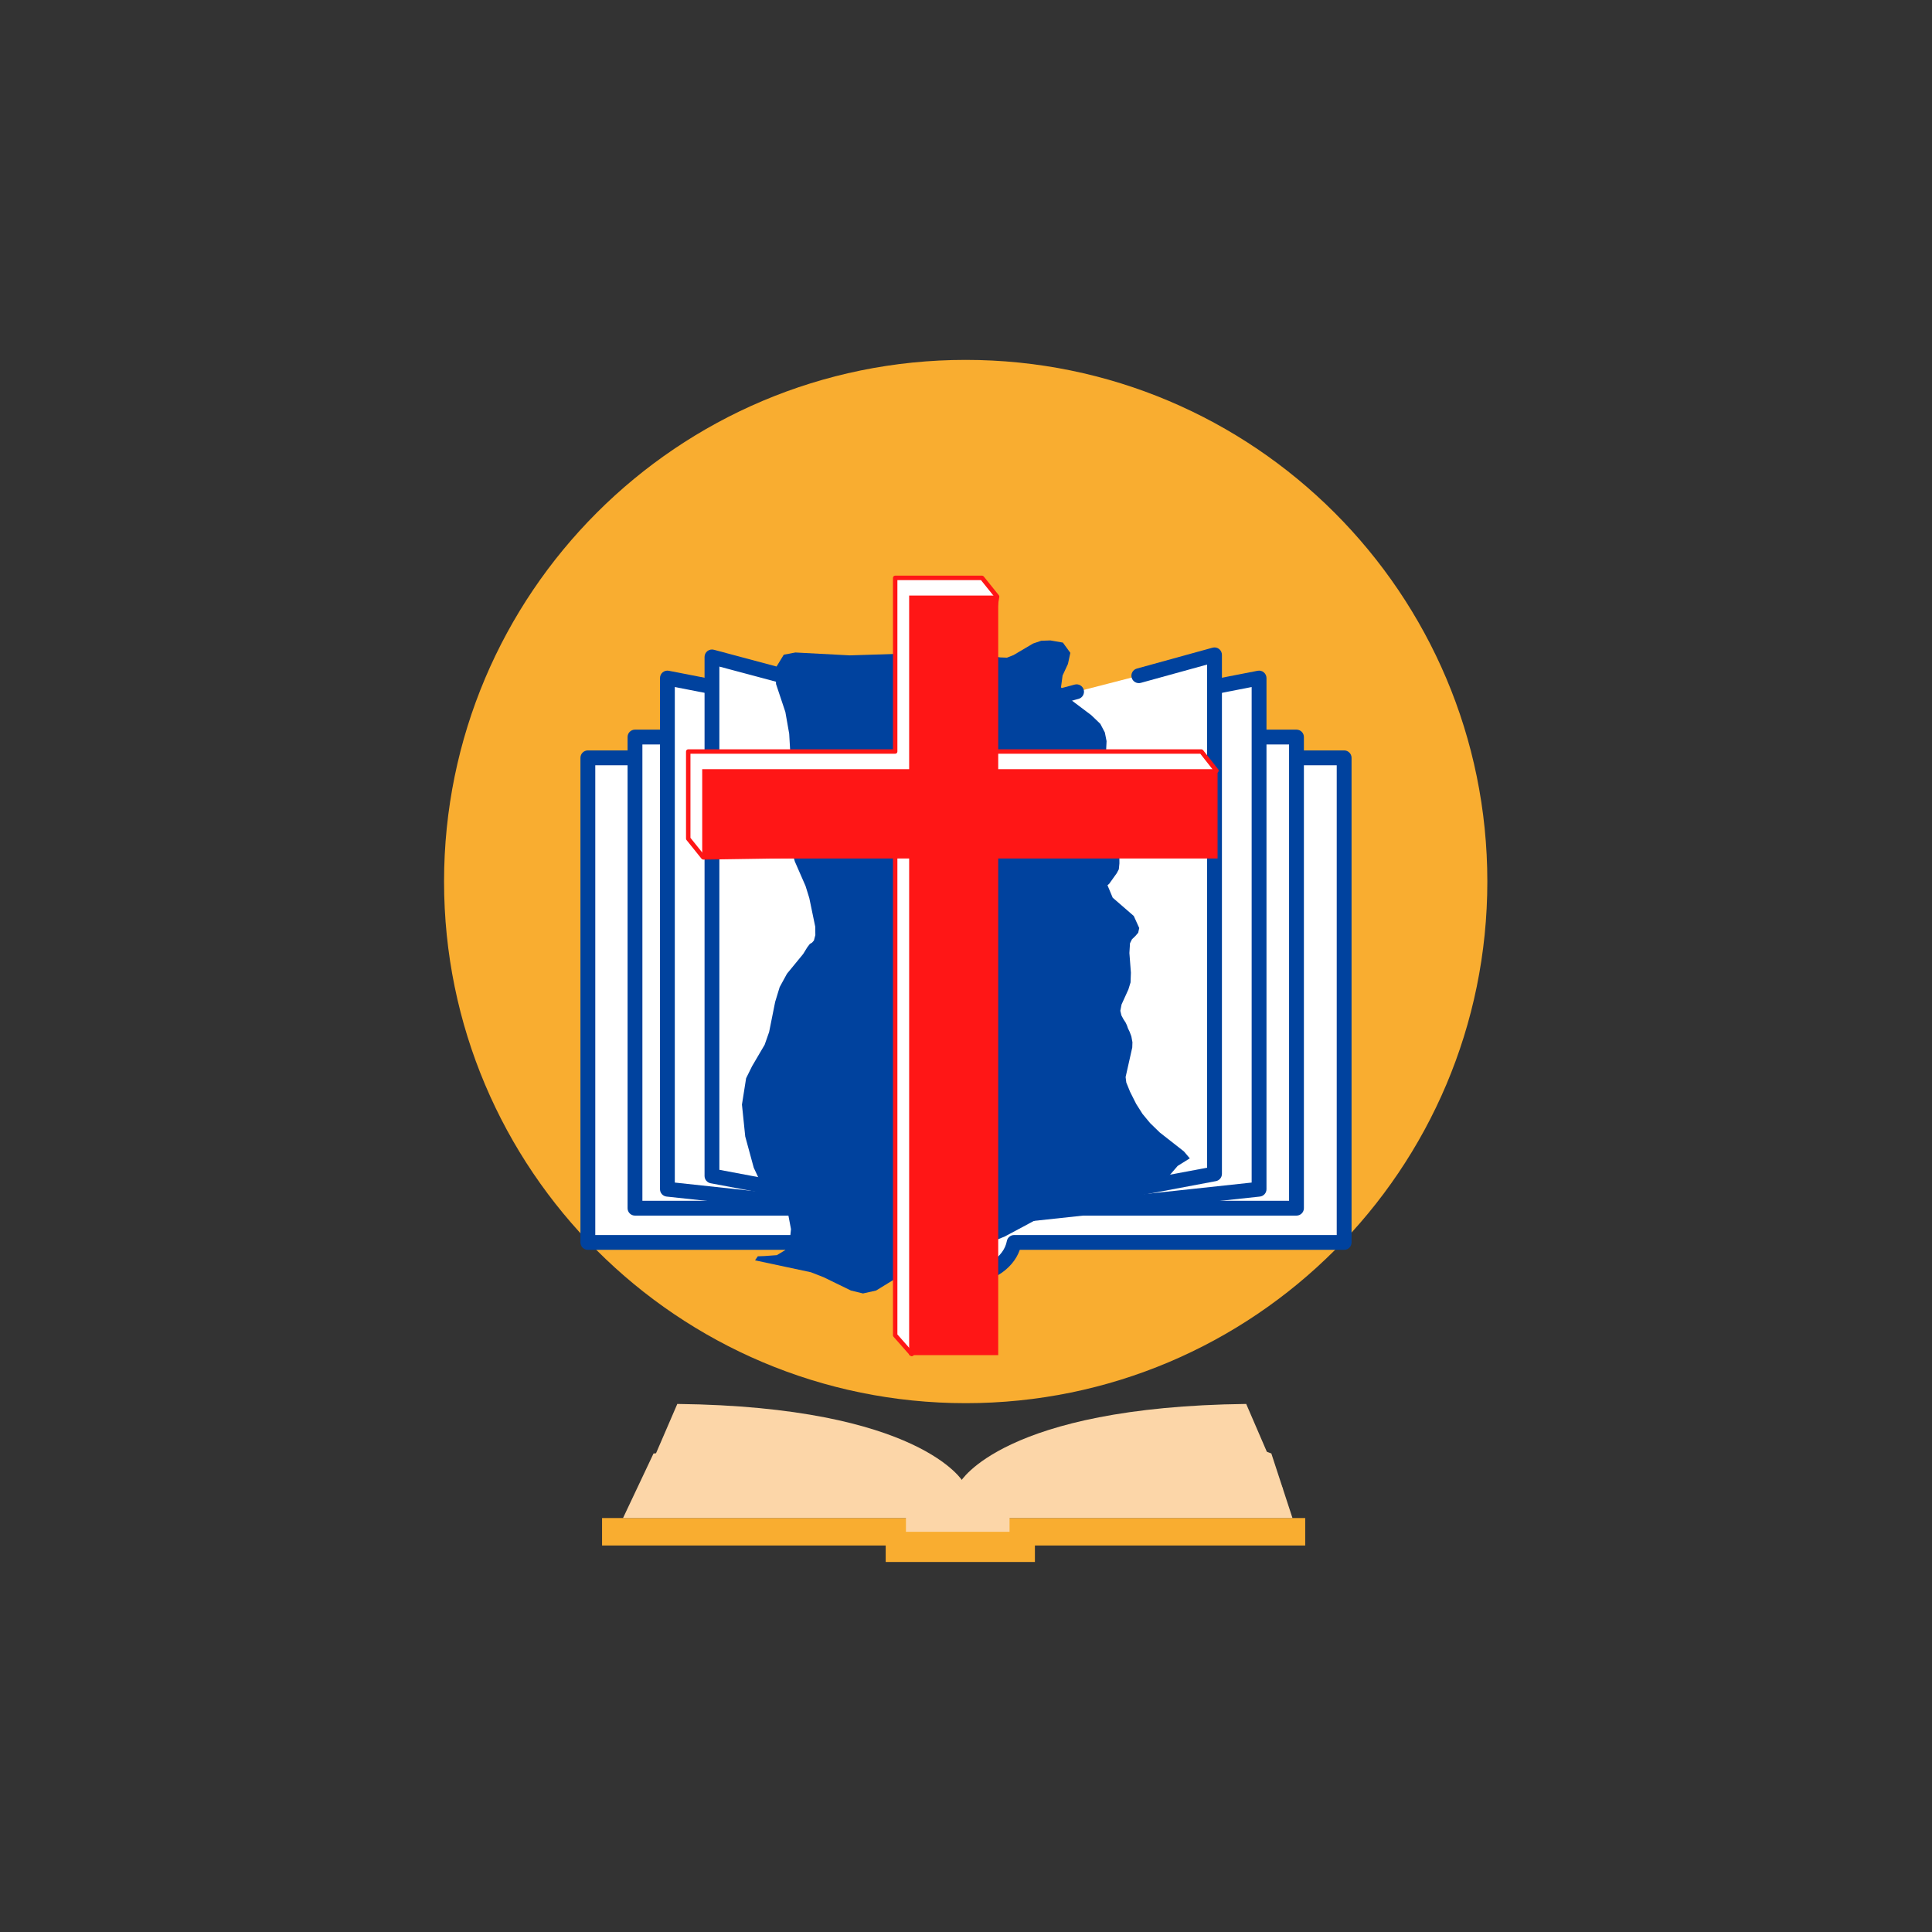 <svg xmlns="http://www.w3.org/2000/svg" xmlns:xlink="http://www.w3.org/1999/xlink" width="500" zoomAndPan="magnify" viewBox="0 0 375 375" height="500" preserveAspectRatio="xMidYMid meet" version="1.0"><rect x="0" y="0" width="375" height="375" fill="#333333" stroke="none"/><defs><clipPath id="id1"><path d="M 186 272.469 L 250 272.469 L 250 295 L 186 295 Z M 186 272.469 " clip-rule="nonzero"/></clipPath><clipPath id="id2"><path d="M 124 272.469 L 187 272.469 L 187 295 L 124 295 Z M 124 272.469 " clip-rule="nonzero"/></clipPath><clipPath id="id3"><path d="M 116.84 294 L 253.34 294 L 253.34 300 L 116.84 300 Z M 116.84 294 " clip-rule="nonzero"/></clipPath><clipPath id="id4"><path d="M 171 297 L 201 297 L 201 303.219 L 171 303.219 Z M 171 297 " clip-rule="nonzero"/></clipPath><clipPath id="id5"><path d="M 112.5 145 L 262.5 145 L 262.5 249.34 L 112.5 249.34 Z M 112.5 145 " clip-rule="nonzero"/></clipPath><clipPath id="id6"><path d="M 185 125.59 L 238 125.59 L 238 239 L 185 239 Z M 185 125.59 " clip-rule="nonzero"/></clipPath><clipPath id="id7"><path d="M 144 124.309 L 230.977 124.309 L 230.977 251.059 L 144 251.059 Z M 144 124.309 " clip-rule="nonzero"/></clipPath><clipPath id="id8"><path d="M 133.102 112 L 236.602 112 L 236.602 263 L 133.102 263 Z M 133.102 112 " clip-rule="nonzero"/></clipPath><clipPath id="id9"><path d="M 133.102 111.719 L 236.602 111.719 L 236.602 263.219 L 133.102 263.219 Z M 133.102 111.719 " clip-rule="nonzero"/></clipPath><clipPath id="id10"><path d="M 136 149 L 236.602 149 L 236.602 167 L 136 167 Z M 136 149 " clip-rule="nonzero"/></clipPath><clipPath id="id11"><path d="M 176 115 L 194 115 L 194 263.219 L 176 263.219 Z M 176 115 " clip-rule="nonzero"/></clipPath></defs><g clip-path="url(#id1)"><path fill="rgb(98.819%, 83.919%, 65.88%)" d="M 186.395 287.645 C 186.395 287.645 194.66 273.059 241.887 272.504 L 249.043 289.082 C 249.043 289.082 205.043 292.77 186.395 294.648 L 186.395 287.645 " fill-opacity="1" fill-rule="nonzero"/></g><g clip-path="url(#id2)"><path fill="rgb(98.819%, 83.919%, 65.88%)" d="M 186.961 287.645 C 186.961 287.645 178.684 273.059 131.465 272.504 L 124.312 289.082 C 124.312 289.082 168.316 292.77 186.961 294.648 L 186.961 287.645 " fill-opacity="1" fill-rule="nonzero"/></g><g clip-path="url(#id3)"><path fill="rgb(97.649%, 67.839%, 18.819%)" d="M 253.371 299.98 L 116.859 299.98 L 116.859 294.648 L 253.371 294.648 L 253.371 299.98 " fill-opacity="1" fill-rule="nonzero"/></g><g clip-path="url(#id4)"><path fill="rgb(97.649%, 67.839%, 18.819%)" d="M 200.875 303.184 L 171.914 303.184 L 171.914 297.316 L 200.875 297.316 L 200.875 303.184 " fill-opacity="1" fill-rule="nonzero"/></g><path fill="rgb(98.819%, 83.919%, 65.88%)" d="M 250.867 294.648 L 246.766 282.117 C 246.766 282.117 233.43 276.312 208.395 282.812 C 196.758 285.828 186.395 291.445 186.395 291.445 C 186.395 291.445 175.836 284.48 162.836 283.059 C 144.035 281.004 126.852 282.117 126.852 282.117 L 120.93 294.648 L 175.844 294.648 L 175.844 297.316 L 195.953 297.316 L 195.953 294.648 L 250.867 294.648 " fill-opacity="1" fill-rule="nonzero"/><path fill="rgb(97.649%, 67.839%, 18.819%)" d="M 187.441 69.855 C 131.523 69.855 86.191 115.188 86.191 171.105 C 86.191 227.023 131.523 272.355 187.441 272.355 C 243.363 272.355 288.691 227.023 288.691 171.105 C 288.691 115.188 243.363 69.855 187.441 69.855 " fill-opacity="1" fill-rule="nonzero"/><path fill="rgb(100%, 100%, 100%)" d="M 260.898 147.094 L 114.102 147.094 L 114.102 241.156 L 176.695 241.156 C 177.395 244.961 181.633 247.887 186.77 247.887 C 191.906 247.887 196.141 244.961 196.84 241.156 L 260.898 241.156 Z M 260.898 147.094 " fill-opacity="1" fill-rule="nonzero"/><g clip-path="url(#id5)"><path fill="rgb(0%, 25.879%, 61.96%)" d="M 186.77 249.328 C 181.465 249.328 176.98 246.559 175.594 242.594 L 114.102 242.594 C 113.309 242.594 112.664 241.949 112.664 241.156 L 112.664 147.094 C 112.664 146.301 113.309 145.656 114.102 145.656 L 260.898 145.656 C 261.691 145.656 262.336 146.301 262.336 147.094 L 262.336 241.156 C 262.336 241.949 261.691 242.594 260.898 242.594 L 197.941 242.594 C 196.555 246.559 192.07 249.328 186.77 249.328 Z M 115.543 239.719 L 176.695 239.719 C 177.391 239.719 177.984 240.215 178.109 240.895 C 178.695 244.062 182.414 246.449 186.77 246.449 C 191.121 246.449 194.844 244.062 195.426 240.895 C 195.551 240.215 196.145 239.719 196.84 239.719 L 259.457 239.719 L 259.457 148.535 L 115.543 148.535 Z M 115.543 239.719 " fill-opacity="1" fill-rule="nonzero"/></g><path fill="rgb(100%, 100%, 100%)" d="M 191.926 234.512 L 251.648 234.512 L 251.648 143.059 L 123.25 143.059 L 123.25 234.512 L 181.625 234.512 C 181.625 234.512 186.902 241.062 191.926 234.512 Z M 191.926 234.512 " fill-opacity="1" fill-rule="nonzero"/><path fill="rgb(0%, 25.879%, 61.96%)" d="M 187.023 238.859 C 184.191 238.859 181.938 236.918 180.988 235.949 L 123.25 235.949 C 122.453 235.949 121.812 235.305 121.812 234.512 L 121.812 143.059 C 121.812 142.262 122.453 141.621 123.25 141.621 L 251.648 141.621 C 252.441 141.621 253.086 142.262 253.086 143.059 L 253.086 234.512 C 253.086 235.305 252.441 235.949 251.648 235.949 L 192.609 235.949 C 190.953 237.883 189.074 238.859 187.023 238.859 Z M 124.688 233.07 L 181.625 233.07 C 182.062 233.07 182.473 233.27 182.746 233.609 C 182.762 233.629 184.715 235.984 187.023 235.984 C 188.324 235.984 189.59 235.195 190.781 233.637 C 191.055 233.281 191.477 233.074 191.926 233.074 L 250.207 233.074 L 250.207 144.496 L 124.688 144.496 Z M 124.688 233.07 " fill-opacity="1" fill-rule="nonzero"/><path fill="rgb(100%, 100%, 100%)" d="M 186.965 237.004 L 129.543 230.824 L 129.543 131.605 L 186.965 142.797 Z M 186.965 237.004 " fill-opacity="1" fill-rule="nonzero"/><path fill="rgb(0%, 25.879%, 61.96%)" d="M 186.965 238.441 C 186.914 238.441 186.859 238.438 186.809 238.434 L 129.391 232.254 C 128.656 232.176 128.105 231.562 128.105 230.824 L 128.105 131.605 C 128.105 131.176 128.297 130.77 128.629 130.496 C 128.961 130.223 129.395 130.113 129.816 130.195 L 187.238 141.383 C 187.914 141.516 188.402 142.105 188.402 142.797 L 188.402 237.004 C 188.402 237.41 188.227 237.801 187.926 238.074 C 187.66 238.312 187.316 238.441 186.965 238.441 Z M 130.98 229.535 L 185.523 235.402 L 185.523 143.98 L 130.98 133.352 Z M 130.98 229.535 " fill-opacity="1" fill-rule="nonzero"/><path fill="rgb(100%, 100%, 100%)" d="M 186.965 237.004 L 244.383 230.824 L 244.383 131.605 L 186.965 142.797 Z M 186.965 237.004 " fill-opacity="1" fill-rule="nonzero"/><path fill="rgb(0%, 25.879%, 61.96%)" d="M 186.965 238.441 C 186.609 238.441 186.27 238.312 186 238.074 C 185.699 237.801 185.523 237.41 185.523 237.004 L 185.523 142.797 C 185.523 142.105 186.012 141.516 186.688 141.383 L 244.109 130.195 C 244.531 130.109 244.969 130.223 245.297 130.496 C 245.629 130.77 245.824 131.176 245.824 131.605 L 245.824 230.824 C 245.824 231.559 245.27 232.176 244.539 232.254 L 187.117 238.434 C 187.066 238.438 187.016 238.441 186.965 238.441 Z M 188.402 143.98 L 188.402 235.402 L 242.945 229.535 L 242.945 133.352 Z M 188.402 143.98 " fill-opacity="1" fill-rule="nonzero"/><path fill="rgb(100%, 100%, 100%)" d="M 186.965 237.418 L 138.191 228.254 L 138.191 127.508 L 186.965 140.562 Z M 186.965 237.418 " fill-opacity="1" fill-rule="nonzero"/><path fill="rgb(0%, 25.879%, 61.96%)" d="M 186.965 238.855 C 186.875 238.855 186.785 238.848 186.699 238.832 L 137.926 229.668 C 137.246 229.539 136.754 228.945 136.754 228.254 L 136.754 127.508 C 136.754 127.062 136.961 126.641 137.316 126.367 C 137.672 126.094 138.133 126.004 138.562 126.117 L 187.336 139.172 C 187.965 139.34 188.402 139.91 188.402 140.562 L 188.402 237.418 C 188.402 237.848 188.211 238.254 187.883 238.527 C 187.621 238.742 187.297 238.855 186.965 238.855 Z M 139.629 227.059 L 185.523 235.684 L 185.523 141.668 L 139.629 129.383 Z M 139.629 227.059 " fill-opacity="1" fill-rule="nonzero"/><path fill="rgb(100%, 100%, 100%)" d="M 208.965 134.266 L 186.965 140.156 L 186.965 237.012 L 235.734 227.844 L 235.734 127.102 L 221.043 131.156 " fill-opacity="1" fill-rule="nonzero"/><g clip-path="url(#id6)"><path fill="rgb(0%, 25.879%, 61.96%)" d="M 186.965 238.449 C 186.633 238.449 186.305 238.336 186.043 238.117 C 185.715 237.844 185.523 237.438 185.523 237.012 L 185.523 140.156 C 185.523 139.504 185.961 138.934 186.59 138.766 L 208.59 132.879 C 209.355 132.672 210.148 133.125 210.355 133.895 C 210.559 134.66 210.105 135.449 209.336 135.656 L 188.402 141.258 L 188.402 235.277 L 234.297 226.652 L 234.297 128.992 L 221.43 132.543 C 220.66 132.754 219.871 132.305 219.656 131.539 C 219.445 130.773 219.895 129.98 220.664 129.77 L 235.355 125.715 C 235.785 125.598 236.25 125.684 236.609 125.957 C 236.965 126.23 237.176 126.652 237.176 127.102 L 237.176 227.844 C 237.176 228.539 236.684 229.133 236.004 229.258 L 187.23 238.426 C 187.141 238.441 187.051 238.449 186.965 238.449 Z M 186.965 238.449 " fill-opacity="1" fill-rule="nonzero"/></g><g clip-path="url(#id7)"><path fill="rgb(0%, 25.879%, 61.96%)" d="M 225.109 219.812 L 223.223 217.977 L 221.762 216.211 L 220.531 214.27 L 219.34 211.902 L 218.613 210.113 L 218.48 209.055 L 219.77 203.32 L 219.805 202.297 L 219.594 201.156 L 219.273 200.297 L 218.941 199.605 L 218.719 198.977 L 218.477 198.469 L 218.07 197.848 L 217.668 197.098 L 217.453 196.195 L 217.691 194.973 L 219.02 192.051 L 219.438 190.691 L 219.508 188.801 L 219.215 184.98 L 219.332 183.086 L 219.715 182.312 L 220.348 181.707 L 220.922 181.047 L 221.125 180.129 L 220.066 177.793 L 215.969 174.234 L 214.961 171.824 L 215.293 171.543 L 216.77 169.473 L 217.164 168.727 L 217.277 167.586 L 217.25 163.145 L 217.895 160.301 L 217.805 159.043 L 216.812 157.859 L 215.902 157.59 L 214.941 157.766 L 214.148 158.055 L 213.727 158.148 L 213.02 157.57 L 212.602 156.836 L 212.906 155.961 L 214.371 154.977 L 213.395 154.109 L 213.516 152.621 L 214.109 150.703 L 214.555 148.57 L 214.785 143.855 L 214.449 142.168 L 213.57 140.496 L 211.812 138.809 L 207.16 135.309 L 205.938 133.387 L 206.246 131.117 L 207.289 128.871 L 207.75 126.715 L 206.305 124.727 L 203.879 124.309 L 202.098 124.371 L 200.527 124.906 L 196.711 127.16 L 195.453 127.652 L 194.117 127.602 L 191.844 127.195 L 185.223 126.566 L 164.941 127.207 L 154.383 126.648 L 152.129 127.078 L 150.543 129.68 L 150.629 132.773 L 152.438 138.195 L 153.184 142.43 L 153.762 152.512 L 154.758 157.43 L 153.801 163.828 L 153.758 165.484 L 154.285 167.234 L 156.359 171.977 L 157.082 174.305 L 158.238 179.879 L 158.258 181.492 L 157.977 182.562 L 157.617 182.965 L 157.188 183.223 L 156.695 183.867 L 155.891 185.172 L 152.75 189 L 151.336 191.59 L 150.457 194.469 L 149.285 200.316 L 148.418 202.785 L 145.98 206.941 L 144.82 209.285 L 144.012 214.395 L 144.648 220.582 L 146.305 226.664 L 148.559 231.461 L 150.207 233.25 L 151.793 234.375 L 153.008 235.82 L 153.531 238.578 L 153.281 240.949 L 152.387 242.656 L 150.785 243.625 L 148.414 243.797 L 147.09 243.848 L 146.555 244.629 L 157.402 246.945 L 159.887 247.918 L 165.16 250.488 L 167.508 251.059 L 170.039 250.496 L 177.492 245.926 L 180.402 244.793 L 189.383 242.336 L 195.027 240 L 206 234.137 L 211.785 231.883 L 214.453 231.477 L 219.949 231.559 L 222.648 231.273 L 225.359 230.031 L 228.59 226.297 L 230.941 224.836 L 229.797 223.488 L 225.109 219.812 " fill-opacity="1" fill-rule="nonzero"/></g><g clip-path="url(#id8)"><path fill="rgb(100%, 100%, 100%)" d="M 233.188 162.773 L 233.188 150.922 L 236.113 149.594 L 233.188 145.871 L 190.613 145.871 L 190.613 133.664 C 191.914 125.422 193.539 115.809 193.539 115.809 L 190.613 112.164 L 173.754 112.164 L 173.754 145.871 L 133.586 145.871 L 133.586 162.773 L 136.512 166.414 L 173.754 165.852 L 173.754 259.172 L 176.965 262.816 L 180.621 259.172 L 190.613 259.172 L 190.613 164.133 L 192.316 162.773 L 233.188 162.773 " fill-opacity="1" fill-rule="nonzero"/></g><g clip-path="url(#id9)"><path fill="rgb(100%, 8.629%, 8.629%)" d="M 233.188 162.773 L 233.613 162.773 L 233.613 151.199 L 236.293 149.984 C 236.414 149.93 236.5 149.824 236.531 149.695 C 236.562 149.566 236.535 149.43 236.453 149.324 L 233.523 145.605 C 233.441 145.5 233.316 145.438 233.188 145.438 L 191.043 145.438 L 191.043 133.664 L 190.613 133.664 L 191.035 133.73 C 191.688 129.613 192.418 125.148 192.988 121.715 C 193.273 119.996 193.516 118.539 193.688 117.508 C 193.859 116.48 193.965 115.883 193.965 115.879 C 193.984 115.758 193.953 115.633 193.875 115.535 L 190.945 111.895 C 190.863 111.793 190.742 111.734 190.613 111.734 L 173.754 111.734 C 173.641 111.734 173.531 111.781 173.449 111.859 C 173.367 111.941 173.324 112.051 173.324 112.164 L 173.324 145.438 L 133.586 145.438 C 133.473 145.438 133.359 145.488 133.281 145.566 C 133.203 145.645 133.156 145.758 133.156 145.871 L 133.156 162.773 C 133.156 162.871 133.191 162.969 133.25 163.047 L 136.176 166.688 C 136.262 166.789 136.387 166.848 136.52 166.848 L 173.324 166.293 L 173.324 259.172 C 173.324 259.277 173.363 259.379 173.43 259.457 L 176.645 263.102 C 176.719 263.191 176.832 263.242 176.949 263.25 C 177.07 263.25 177.184 263.207 177.27 263.121 L 180.801 259.605 L 190.613 259.605 C 190.727 259.605 190.832 259.559 190.914 259.477 C 190.996 259.398 191.043 259.289 191.043 259.172 L 191.043 164.34 L 192.465 163.203 L 233.188 163.203 C 233.301 163.203 233.41 163.16 233.492 163.078 C 233.57 162.996 233.613 162.887 233.613 162.773 L 233.188 162.773 L 233.188 162.344 L 192.316 162.344 C 192.219 162.344 192.125 162.375 192.047 162.438 L 190.344 163.797 C 190.242 163.879 190.184 164.004 190.184 164.133 L 190.184 258.742 L 180.621 258.742 C 180.508 258.742 180.398 258.789 180.32 258.867 L 176.984 262.188 L 174.184 259.012 L 174.184 165.852 C 174.184 165.738 174.137 165.625 174.055 165.547 C 173.973 165.465 173.863 165.422 173.746 165.422 L 136.715 165.98 L 134.016 162.621 L 134.016 146.301 L 173.754 146.301 C 173.867 146.301 173.977 146.258 174.059 146.176 C 174.141 146.094 174.184 145.988 174.184 145.871 L 174.184 112.598 L 190.406 112.598 L 193.203 116.078 L 193.539 115.809 L 193.117 115.734 C 193.117 115.738 191.488 125.352 190.188 133.594 L 190.184 133.664 L 190.184 145.871 C 190.184 145.984 190.227 146.098 190.309 146.176 C 190.387 146.254 190.496 146.301 190.613 146.301 L 232.977 146.301 L 235.438 149.43 L 233.008 150.527 C 232.855 150.598 232.758 150.75 232.758 150.922 L 232.758 162.773 L 233.188 162.773 L 233.188 162.344 L 233.188 162.773 " fill-opacity="1" fill-rule="nonzero"/></g><g clip-path="url(#id10)"><path fill="rgb(100%, 8.629%, 8.629%)" d="M 236.113 166.414 L 136.512 166.414 L 136.512 149.512 L 236.113 149.512 L 236.113 166.414 " fill-opacity="1" fill-rule="nonzero"/><path fill="rgb(100%, 8.629%, 8.629%)" d="M 236.113 166.414 L 236.113 166.199 L 136.727 166.199 L 136.727 149.73 L 235.898 149.73 L 235.898 166.414 L 236.113 166.414 L 236.113 166.199 L 236.113 166.414 L 236.328 166.414 L 236.328 149.297 L 136.297 149.297 L 136.297 166.633 L 236.328 166.633 L 236.328 166.414 L 236.113 166.414 " fill-opacity="1" fill-rule="nonzero"/></g><path fill="rgb(100%, 8.629%, 8.629%)" d="M 176.684 262.816 L 176.684 115.809 L 193.539 115.809 L 193.539 262.816 L 176.684 262.816 " fill-opacity="1" fill-rule="nonzero"/><g clip-path="url(#id11)"><path fill="rgb(100%, 8.629%, 8.629%)" d="M 176.684 262.816 L 176.898 262.816 L 176.898 116.023 L 193.324 116.023 L 193.324 262.602 L 176.684 262.602 L 176.684 262.816 L 176.898 262.816 L 176.684 262.816 L 176.684 263.031 L 193.754 263.031 L 193.754 115.594 L 176.465 115.594 L 176.465 263.031 L 176.684 263.031 L 176.684 262.816 " fill-opacity="1" fill-rule="nonzero"/></g><path fill="rgb(100%, 8.629%, 8.629%)" d="M 186.312 259.488 C 186.199 260.102 186.07 261.508 185.812 262.816 L 186.09 262.816 C 186.289 261.219 186.312 259.488 186.312 259.488 " fill-opacity="1" fill-rule="nonzero"/><path fill="rgb(100%, 8.629%, 8.629%)" d="M 191.602 260.484 C 191.602 260.387 191.602 260.293 191.602 260.199 L 191.059 262.816 L 191.52 262.816 C 191.57 262.074 191.602 261.289 191.602 260.484 " fill-opacity="1" fill-rule="nonzero"/></svg>